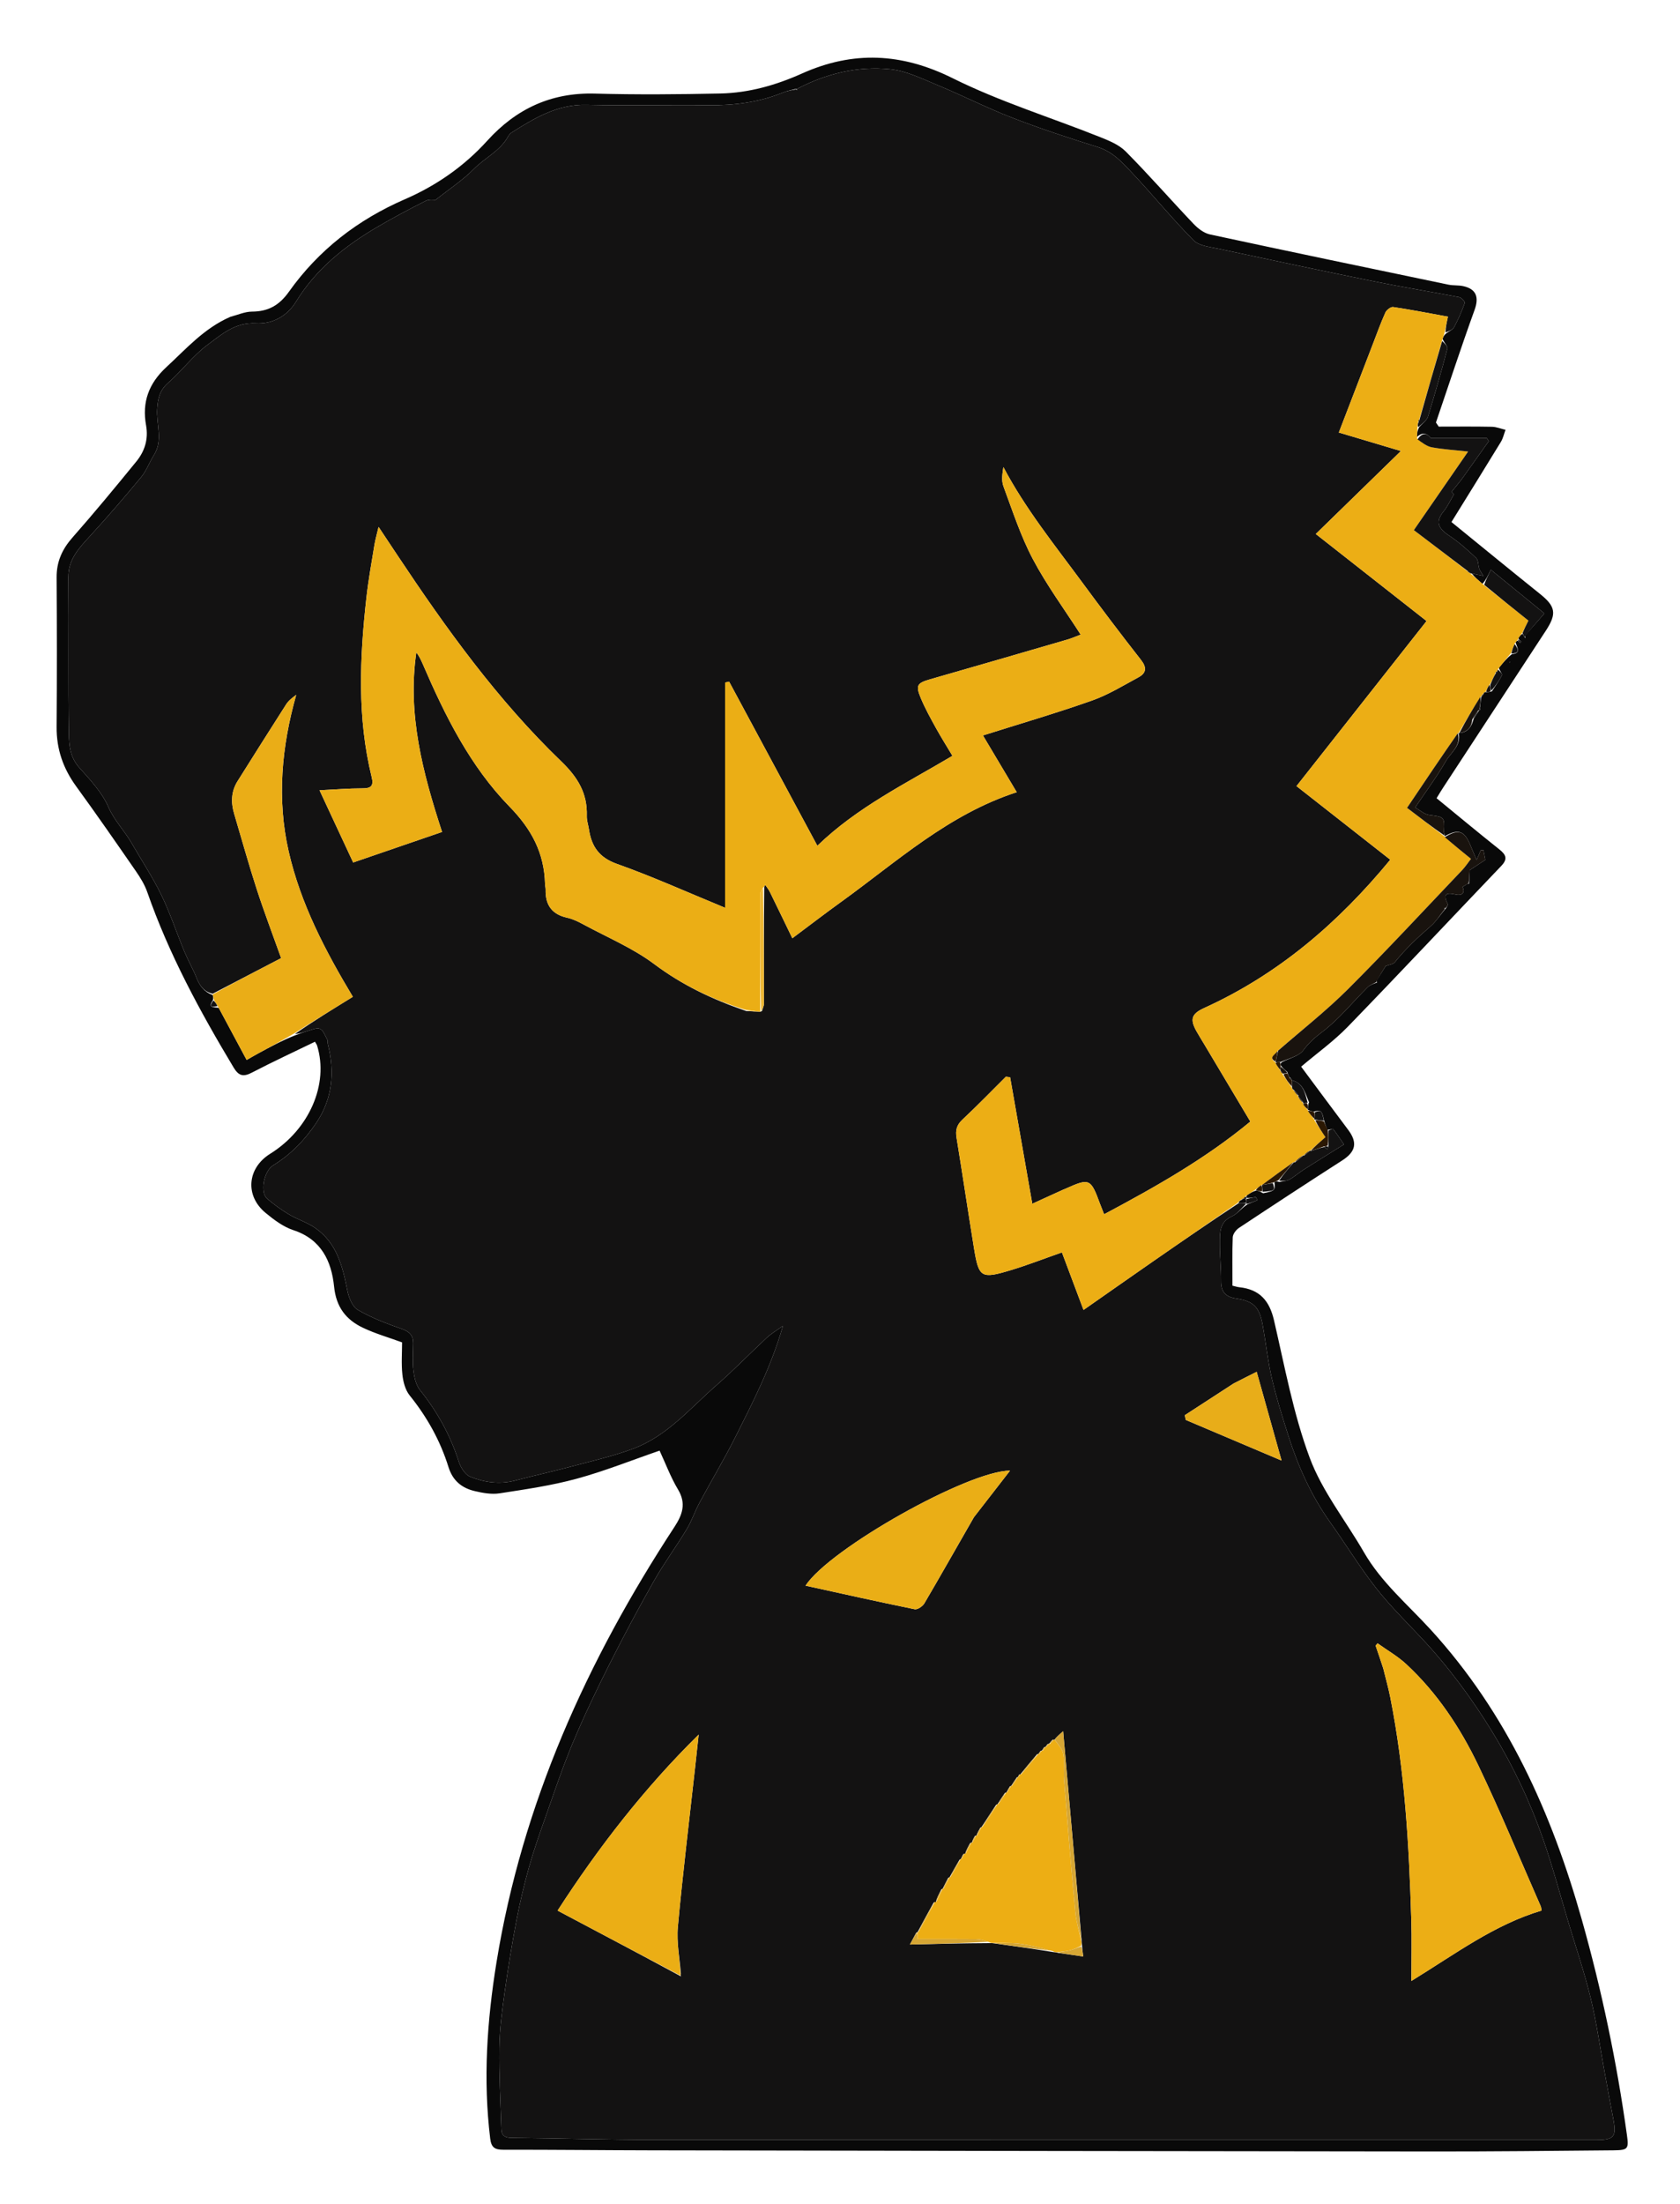 <svg version="1.1" id="Layer_1" xmlns="http://www.w3.org/2000/svg" xmlns:xlink="http://www.w3.org/1999/xlink" x="0px" y="0px" width="100%" viewBox="0 0 736 965" enable-background="new 0 0 736 965" xml:space="preserve">
<path fill="#090909" opacity="1" stroke="none" d="M100.865,138.744 
	C104.28,137.834 107.333,136.449 110.391,136.439 
	C117.479,136.415 122.327,133.721 126.549,127.781 
	C139.562,109.468 156.719,96.207 177.421,87.226 
	C191.111,81.288 203.341,72.803 213.422,61.667 
	C226.122,47.635 241.455,40.453 260.647,40.981 
	C278.966,41.484 297.315,41.326 315.64,40.939 
	C328.072,40.676 339.984,37.283 351.289,32.212 
	C373.728,22.148 395.014,23.129 417.398,34.263 
	C437.981,44.5 460.233,51.367 481.672,59.914 
	C485.741,61.537 490.2,63.326 493.179,66.329 
	C503.367,76.6 512.895,87.522 522.873,98.007 
	C524.802,100.033 527.437,102.078 530.063,102.643 
	C564.856,110.139 599.704,117.386 634.549,124.639 
	C636.653,125.077 638.901,124.831 640.999,125.283 
	C646.824,126.54 647.999,130.192 646.007,135.699 
	C640.096,152.036 634.688,168.556 629.083,185.004 
	C629.487,185.603 629.892,186.201 630.296,186.799 
	C638.066,186.799 645.838,186.705 653.604,186.864 
	C655.599,186.905 657.577,187.743 659.562,188.214 
	C658.895,189.989 658.487,191.922 657.518,193.513 
	C650.418,205.158 643.205,216.735 635.876,228.579 
	C648.885,239.149 661.746,249.694 674.719,260.1 
	C681.493,265.533 682.1,268.71 677.255,276.105 
	C662.21,299.07 647.169,322.038 632.135,345.01 
	C631.232,346.389 630.397,347.813 629.351,349.506 
	C638.6,357.069 647.667,364.614 656.897,371.954 
	C659.817,374.277 660.582,376.134 657.725,379.123 
	C635.281,402.593 613.064,426.283 590.445,449.582 
	C584.334,455.878 577.084,461.069 570.024,467.048 
	C576.735,476.063 583.641,485.395 590.608,494.682 
	C594.867,500.36 593.958,504.3 587.927,508.17 
	C572.803,517.874 557.769,527.722 542.788,537.648 
	C541.495,538.505 540.118,540.339 540.06,541.771 
	C539.778,548.744 539.932,555.735 539.932,562.948 
	C541.091,563.217 541.993,563.526 542.918,563.625 
	C551.811,564.576 556.119,569.439 558.131,578.103 
	C562.825,598.315 566.573,618.97 573.776,638.301 
	C579.252,652.995 589.573,665.86 597.526,679.661 
	C605.133,692.862 616.746,702.583 626.812,713.601 
	C660.202,750.15 679.778,793.716 693.033,840.716 
	C701.763,871.67 708.332,903.044 712.756,934.883 
	C713.588,940.872 713.236,941.479 706.955,941.539 
	C680.459,941.792 653.961,942.074 627.464,942.049 
	C513.47,941.943 399.476,941.744 285.482,941.548 
	C263.818,941.51 242.155,941.256 220.492,941.29 
	C216.796,941.296 215.225,940.319 214.751,936.408 
	C211.611,910.527 213.351,884.826 217.507,859.247 
	C228.802,789.729 257.141,727.13 295.433,668.636 
	C298.909,663.325 300.759,658.4 297.046,652.21 
	C293.824,646.838 291.611,640.859 288.963,635.173 
	C276.713,639.389 264.841,644.16 252.577,647.493 
	C241.563,650.487 230.155,652.133 218.843,653.876 
	C215.343,654.415 211.498,653.721 207.976,652.89 
	C202.345,651.562 198.348,648.379 196.479,642.371 
	C192.892,630.84 187.092,620.443 179.461,610.986 
	C177.546,608.612 176.629,605.027 176.286,601.885 
	C175.766,597.124 176.15,592.265 176.15,587.776 
	C170.208,585.601 164.457,583.953 159.118,581.433 
	C151.641,577.903 147.28,572.412 146.364,563.373 
	C145.24,552.279 140.776,542.649 128.56,538.65 
	C124.121,537.196 120.021,534.102 116.339,531.064 
	C107.218,523.538 108.308,511.456 118.356,505.199 
	C135.51,494.517 144.122,474.689 138.918,457.823 
	C138.781,457.379 138.468,456.989 137.99,456.132 
	C128.713,460.637 119.413,464.941 110.332,469.665 
	C106.57,471.621 104.551,471.094 102.353,467.434 
	C87.61,442.878 73.994,417.795 64.523,390.638 
	C63.392,387.394 61.512,384.323 59.542,381.474 
	C50.926,369.016 42.294,356.565 33.38,344.321 
	C27.681,336.493 24.727,328.044 24.801,318.316 
	C24.967,296.485 24.949,274.651 24.804,252.819 
	C24.758,245.908 27.243,240.466 31.789,235.313 
	C41.361,224.463 50.574,213.291 59.724,202.079 
	C63.417,197.553 65.082,192.283 63.987,186.221 
	C62.165,176.136 65.11,167.927 72.88,160.758 
	C81.57,152.74 89.375,143.772 100.865,138.744 M561.003,466.332 
	C560.998,465.889 560.994,465.446 561.731,464.993 
	C564.901,463.343 569.075,462.437 570.99,459.855 
	C573.425,456.572 575.967,454.32 579.257,451.841 
	C586.61,446.302 592.522,438.863 599.118,432.296 
	C600.149,431.27 601.69,430.757 603.106,430.282 
	C603.192,430.331 603.279,430.379 603.366,430.427 
	C603.246,430.283 603.127,430.139 603.082,429.3 
	C604.51,427.037 605.938,424.774 607.064,422.988 
	C608.573,422.389 610.327,422.245 611.083,421.301 
	C615.776,415.446 621.196,410.38 626.846,405.477 
	C629.249,403.39 630.969,400.516 633.513,397.652 
	C633.784,397.057 634.451,396.263 634.267,395.898 
	C632.025,391.448 633.463,390.654 637.882,391.692 
	C639.703,392.12 642.166,391.586 640.749,388.364 
	C640.702,388.258 642.211,387.468 642.714,387.109 
	C642.81,387.074 642.906,387.039 643.596,386.935 
	C643.674,385.338 643.752,383.741 643.887,380.989 
	C645.247,380.093 647.71,378.47 650.726,376.483 
	C650.543,375.561 650.213,373.9 649.883,372.238 
	C649.492,372.25 649.102,372.261 648.712,372.273 
	C648.275,373.311 647.839,374.35 646.909,376.562 
	C645.721,373.766 644.955,372.048 644.256,370.304 
	C641.624,363.736 638.974,362.796 633.008,366.105 
	C633.008,366.105 632.791,366.247 632.887,365.533 
	C632.778,365.052 632.555,364.565 632.579,364.09 
	C632.903,357.672 632.674,357.695 626.155,356.853 
	C623.954,356.568 621.961,354.67 619.979,353.568 
	C624.896,346.245 629.554,340.019 633.39,333.321 
	C635.605,329.455 640.278,326.491 639,321 
	C639,321 638.981,320.976 639.72,320.926 
	C643.169,320.456 644.691,318.266 645.597,314.714 
	C646.394,313.479 647.191,312.243 648,310.999 
	C648,310.999 648.006,310.985 648.34,310.815 
	C648.403,310.708 648.545,310.544 648.516,310.504 
	C648.378,310.311 648.193,310.152 648.394,309.457 
	C648.562,307.933 648.73,306.41 648.983,304.966 
	C648.983,304.966 648.873,304.928 649.378,304.762 
	C649.573,304.476 649.769,304.19 650.077,303.44 
	C650.23,303.123 650.481,302.947 651.303,303.101 
	C651.87,303.072 652.437,303.043 653.61,302.698 
	C655.123,300.353 656.77,298.076 658.033,295.604 
	C658.278,295.123 657.026,293.878 656.659,292.385 
	C658.424,290.232 660.189,288.078 662.345,286.441 
	C666.477,286.056 664.719,283.758 663.949,281.215 
	C664.301,280.816 664.654,280.416 665.058,280.588 
	C665.367,280.908 665.675,281.227 665.984,281.547 
	C666.168,281.337 666.352,281.127 666.536,280.917 
	C666.028,280.613 665.52,280.308 665.116,279.388 
	C665.739,278.576 666.361,277.764 667.019,277.562 
	C667.342,278.047 667.664,278.532 668.105,279.295 
	C668.195,279.343 668.286,279.39 668.376,279.438 
	C668.257,279.287 668.137,279.137 668.125,278.29 
	C670.818,275.212 673.511,272.134 676.597,268.607 
	C668.471,261.977 660.906,255.805 653.121,249.453 
	C651.784,252.223 650.927,254 649.433,255.645 
	C647.643,254.094 645.852,252.543 644.778,251.092 
	C646.268,251.408 647.758,251.724 649.858,252.169 
	C648.924,250.562 648.318,249.818 648.036,248.967 
	C647.522,247.419 647.711,245.263 646.707,244.318 
	C642.987,240.819 639.135,237.354 634.886,234.553 
	C630.315,231.541 628.56,228.656 632.466,223.868 
	C634.249,221.682 635.434,219.009 636.953,216.45 
	C636.503,215.97 635.719,215.134 635.922,215.351 
	C637.637,213.233 638.9,211.716 640.113,210.16 
	C640.894,209.158 641.606,208.102 642.343,207.066 
	C645.642,202.437 648.939,197.806 652.236,193.175 
	C651.954,192.726 651.671,192.277 651.388,191.828 
	C643.503,191.828 635.618,191.828 626.805,191.828 
	C625.688,190.386 623.604,188.532 620.687,191.434 
	C620.793,189.955 620.899,188.476 621.756,186.983 
	C623.066,185.478 625.036,184.179 625.579,182.435 
	C628.649,172.577 631.46,162.634 634.089,152.65 
	C634.343,151.683 632.752,150.23 631.963,148.35 
	C632.276,147.555 632.59,146.761 633.628,145.923 
	C634.799,145.044 636.43,144.41 637.055,143.239 
	C638.868,139.847 640.409,136.286 641.701,132.665 
	C641.89,132.137 640.259,130.302 639.269,130.111 
	C627.107,127.759 614.866,125.807 602.727,123.349 
	C579.716,118.691 556.747,113.824 533.789,108.909 
	C530.018,108.102 525.313,107.675 522.896,105.235 
	C513.655,95.905 505.329,85.677 496.339,76.087 
	C491.924,71.377 487.632,66.47 480.923,64.374 
	C468.352,60.447 455.81,56.336 443.532,51.587 
	C432.444,47.299 421.808,41.858 410.814,37.307 
	C404.044,34.504 397.12,31.025 390.015,30.301 
	C375.671,28.842 361.855,32.239 349,39 
	C349,39 349.001,38.998 348.221,39.015 
	C346.471,39.516 344.659,39.864 342.982,40.543 
	C332.543,44.769 321.696,46.2 310.476,46.063 
	C292.656,45.846 274.823,46.318 257.01,45.898 
	C244.28,45.597 234.25,51.66 224.168,58.012 
	C223.501,58.432 222.933,59.145 222.544,59.846 
	C219.044,66.147 212.378,69.119 207.534,74.041 
	C202.758,78.895 196.914,82.698 190.833,87.521 
	C190.22,87.568 188.045,87.162 186.475,87.954 
	C179.293,91.581 172.169,95.355 165.23,99.426 
	C151.061,107.739 138.384,117.87 129.697,132.06 
	C125.519,138.884 118.886,141.918 112.184,141.558 
	C102.996,141.063 97.165,146.388 91.054,150.884 
	C84.609,155.627 79.677,162.373 73.604,167.696 
	C69.927,170.919 69.165,174.493 68.859,179.021 
	C68.401,185.772 71.564,192.786 67.406,199.302 
	C65.434,202.393 64.207,206.04 61.904,208.824 
	C54.635,217.613 47.177,226.26 39.477,234.672 
	C34.645,239.95 29.87,244.853 29.935,252.811 
	C30.122,275.63 29.79,298.454 30.17,321.268 
	C30.254,326.287 30.692,331.602 34.642,336.011 
	C39.438,341.363 44.66,346.887 47.461,353.311 
	C50.087,359.334 54.521,363.725 57.646,369.15 
	C62.02,376.742 66.89,384.089 70.709,391.948 
	C74.569,399.892 77.332,408.364 80.725,416.542 
	C82.364,420.493 84.532,424.228 86.113,428.198 
	C87.489,431.652 89.379,434.283 93.183,435.708 
	C93.396,436.471 93.61,437.235 93.141,438.143 
	C91.03,441.371 93.47,440.88 95.834,441.306 
	C99.886,448.869 103.939,456.431 108.055,464.114 
	C110.108,462.952 111.676,462.032 113.273,461.165 
	C118.484,458.337 123.706,455.528 129.298,453.33 
	C131.144,452.682 132.962,451.938 134.842,451.413 
	C136.626,450.915 138.867,449.843 140.192,450.49 
	C141.687,451.22 142.443,453.553 143.395,455.258 
	C143.681,455.771 143.467,456.538 143.621,457.154 
	C146.677,469.323 145.736,480.922 138.607,491.585 
	C133.57,499.117 127.396,505.524 119.616,510.295 
	C115.618,512.746 113.815,522.064 116.999,524.808 
	C119.969,527.366 123.187,529.706 126.552,531.714 
	C130.219,533.904 134.459,535.194 137.96,537.591 
	C147.471,544.101 150.063,554.317 152.139,564.886 
	C152.754,568.013 154.289,572.094 156.707,573.508 
	C162.709,577.018 169.358,579.543 175.959,581.857 
	C179.337,583.04 181.045,584.643 181.012,588.161 
	C180.975,592.16 180.647,596.202 181.123,600.144 
	C181.478,603.076 182.219,606.433 183.986,608.642 
	C191.601,618.157 197.332,628.544 201.053,640.159 
	C201.847,642.636 203.791,645.708 205.978,646.592 
	C212.264,649.13 218.948,650.067 225.795,648.249 
	C233.748,646.136 241.8,644.393 249.75,642.267 
	C259.036,639.784 268.479,637.654 277.458,634.31 
	C292.283,628.787 302.366,616.598 313.89,606.538 
	C321.507,599.889 328.558,592.597 335.963,585.701 
	C337.81,583.981 340.047,582.679 342.982,580.547 
	C337.881,598.355 329.939,613.7 322.216,629.102 
	C317.338,638.832 311.71,648.183 306.553,657.777 
	C304.467,661.658 303.05,665.92 300.783,669.679 
	C296.181,677.31 290.856,684.519 286.466,692.263 
	C279.649,704.289 273.134,716.501 266.922,728.852 
	C261.257,740.117 255.794,751.515 250.928,763.142 
	C246.375,774.023 242.645,785.254 238.702,796.383 
	C236.222,803.38 233.757,810.401 231.757,817.544 
	C229.622,825.172 227.77,832.904 226.288,840.684 
	C224.279,851.224 222.542,861.827 221.063,872.454 
	C219.947,880.474 218.87,888.568 218.756,896.643 
	C218.589,908.532 219.276,920.435 219.643,932.33 
	C219.733,935.231 221.317,936.044 224.205,936.072 
	C245.158,936.272 266.11,936.935 287.063,936.948 
	C424.526,937.035 561.99,936.994 699.453,936.993 
	C707.153,936.993 708.271,935.536 706.77,927.744 
	C705.462,920.957 704.238,914.153 702.984,907.356 
	C700.976,896.481 699.442,885.491 696.839,874.761 
	C694.133,863.608 690.407,852.702 687.107,841.693 
	C683.489,829.625 680.25,817.424 676.12,805.533 
	C670.428,789.145 663.01,773.446 653.975,758.642 
	C644.81,743.627 634.344,729.51 622.219,716.675 
	C615.527,709.59 608.567,702.678 602.597,695.011 
	C595.51,685.91 589.475,675.997 582.772,666.587 
	C574.516,654.998 568.755,642.228 564.465,628.764 
	C561.808,620.428 559.181,612.053 557.195,603.543 
	C555.398,595.84 554.578,587.913 553.16,580.115 
	C551.738,572.296 549.199,569.705 541.527,568.556 
	C536.929,567.868 534.893,565.643 534.937,560.942 
	C534.987,555.476 534.393,550.004 534.419,544.537 
	C534.44,539.918 534.069,535.133 539.682,532.603 
	C542.133,531.498 543.921,528.922 546.615,527.263 
	C548.052,526.674 549.489,526.084 550.926,525.495 
	C550.668,525.031 550.409,524.568 550.151,524.104 
	C548.77,524.401 547.389,524.697 545.995,524.449 
	C545.983,524.268 545.972,524.087 546.259,523.353 
	C547.479,522.549 548.699,521.744 550.509,521.215 
	C551.323,521.466 552.137,521.716 553.362,522.473 
	C558.551,521.417 558.694,521.279 558.324,517.495 
	C558.883,517.321 559.442,517.148 560.448,517.532 
	C561.929,517.207 563.584,517.195 564.852,516.49 
	C567.091,515.244 569.037,513.485 571.209,512.103 
	C576.973,508.432 582.792,504.848 588.793,501.103 
	C586.996,498.49 585.569,496.327 583.988,494.283 
	C583.858,494.116 582.677,494.761 581.455,494.645 
	C580.966,493.441 580.477,492.237 579.992,490.285 
	C579.046,486.159 578.759,485.924 575.388,486.754 
	C574.567,486.526 573.747,486.297 572.995,486.001 
	C572.995,486.001 572.93,486.068 573.004,485.305 
	C572.995,484.54 572.986,483.775 573.481,482.625 
	C571.776,478.805 570.999,474.262 566,473 
	C566,473 565.995,473.002 565.793,472.552 
	C565.594,472.273 565.331,472.085 564.787,471.476 
	C564.522,470.987 564.258,470.498 563.935,469.328 
	C562.962,468.55 561.99,467.773 561.003,466.332 
M661.522,289.622 
	C661.467,289.836 661.412,290.051 661.358,290.266 
	C661.492,290.128 661.627,289.99 661.522,289.622 
M650.481,379.597 
	C650.481,379.597 650.406,379.475 650.481,379.597 
M651.516,247.413 
	C651.516,247.413 651.582,247.526 651.516,247.413 
M637.516,362.413 
	C637.516,362.413 637.583,362.526 637.516,362.413 
M648.591,380.52 
	C648.591,380.52 648.476,380.589 648.591,380.52 
M647.515,382.405 
	C647.515,382.405 647.585,382.521 647.515,382.405 
z"/>
<path fill="#131212" opacity="1" stroke="none" 
	d="
M348.998,39.002 
	C361.855,32.239 375.671,28.842 390.015,30.301 
	C397.12,31.025 404.044,34.504 410.814,37.307 
	C421.808,41.858 432.444,47.299 443.532,51.587 
	C455.81,56.336 468.352,60.447 480.923,64.374 
	C487.632,66.47 491.924,71.377 496.339,76.087 
	C505.329,85.677 513.655,95.905 522.896,105.235 
	C525.313,107.675 530.018,108.102 533.789,108.909 
	C556.747,113.824 579.716,118.691 602.727,123.349 
	C614.866,125.807 627.107,127.759 639.269,130.111 
	C640.259,130.302 641.89,132.137 641.701,132.665 
	C640.409,136.286 638.868,139.847 637.055,143.239 
	C636.43,144.41 634.799,145.044 633.256,145.537 
	C633.344,143.099 633.805,141.046 634.341,138.658 
	C626.026,137.148 618.206,135.615 610.333,134.437 
	C609.308,134.283 607.447,135.707 606.938,136.836 
	C604.887,141.381 603.201,146.091 601.405,150.75 
	C596.575,163.279 591.758,175.813 586.534,189.389 
	C595.523,192.067 603.965,194.581 613.723,197.488 
	C600.941,209.941 588.848,221.723 576.437,233.815 
	C592.93,246.767 608.854,259.273 624.968,271.928 
	C605.788,296.255 586.897,320.216 567.984,344.205 
	C582.004,355.204 595.42,365.729 609.07,376.437 
	C586.177,404.225 559.959,426.637 527.602,441.343 
	C522.097,443.845 521.178,446.163 524.089,451.397 
	C525.14,453.287 526.302,455.117 527.41,456.975 
	C534.122,468.225 540.833,479.475 547.761,491.09 
	C527.98,507.443 506.173,519.703 483.704,531.686 
	C482.934,529.724 482.377,528.374 481.872,527.004 
	C477.812,515.975 477.309,515.762 466.599,520.574 
	C466.296,520.71 465.978,520.813 465.675,520.951 
	C460.961,523.095 456.248,525.243 452.242,527.068 
	C448.926,508.162 445.728,489.926 442.53,471.689 
	C441.906,471.613 441.283,471.537 440.66,471.461 
	C434.336,477.742 428.134,484.155 421.626,490.24 
	C419.116,492.585 418.526,494.905 419.055,498.142 
	C421.685,514.24 424.076,530.377 426.691,546.477 
	C428.795,559.43 429.783,560.089 442.707,556.191 
	C450.14,553.95 457.395,551.117 465.217,548.379 
	C468.304,556.596 471.377,564.774 474.686,573.579 
	C485.185,566.242 495.224,559.187 505.307,552.193 
	C517.591,543.672 529.913,535.202 542.69,526.798 
	C544.104,526.92 545.046,526.954 545.994,526.994 
	C545.999,526.999 546.01,527.014 546.01,527.014 
	C543.921,528.922 542.133,531.498 539.682,532.603 
	C534.069,535.133 534.44,539.918 534.419,544.537 
	C534.393,550.004 534.987,555.476 534.937,560.942 
	C534.893,565.643 536.929,567.868 541.527,568.556 
	C549.199,569.705 551.738,572.296 553.16,580.115 
	C554.578,587.913 555.398,595.84 557.195,603.543 
	C559.181,612.053 561.808,620.428 564.465,628.764 
	C568.755,642.228 574.516,654.998 582.772,666.587 
	C589.475,675.997 595.51,685.91 602.597,695.011 
	C608.567,702.678 615.527,709.59 622.219,716.675 
	C634.344,729.51 644.81,743.627 653.975,758.642 
	C663.01,773.446 670.428,789.145 676.12,805.533 
	C680.25,817.424 683.489,829.625 687.107,841.693 
	C690.407,852.702 694.133,863.608 696.839,874.761 
	C699.442,885.491 700.976,896.481 702.984,907.356 
	C704.238,914.153 705.462,920.957 706.77,927.744 
	C708.271,935.536 707.153,936.993 699.453,936.993 
	C561.99,936.994 424.526,937.035 287.063,936.948 
	C266.11,936.935 245.158,936.272 224.205,936.072 
	C221.317,936.044 219.733,935.231 219.643,932.33 
	C219.276,920.435 218.589,908.532 218.756,896.643 
	C218.87,888.568 219.947,880.474 221.063,872.454 
	C222.542,861.827 224.279,851.224 226.288,840.684 
	C227.77,832.904 229.622,825.172 231.757,817.544 
	C233.757,810.401 236.222,803.38 238.702,796.383 
	C242.645,785.254 246.375,774.023 250.928,763.142 
	C255.794,751.515 261.257,740.117 266.922,728.852 
	C273.134,716.501 279.649,704.289 286.466,692.263 
	C290.856,684.519 296.181,677.31 300.783,669.679 
	C303.05,665.92 304.467,661.658 306.553,657.777 
	C311.71,648.183 317.338,638.832 322.216,629.102 
	C329.939,613.7 337.881,598.355 342.982,580.547 
	C340.047,582.679 337.81,583.981 335.963,585.701 
	C328.558,592.597 321.507,599.889 313.89,606.538 
	C302.366,616.598 292.283,628.787 277.458,634.31 
	C268.479,637.654 259.036,639.784 249.75,642.267 
	C241.8,644.393 233.748,646.136 225.795,648.249 
	C218.948,650.067 212.264,649.13 205.978,646.592 
	C203.791,645.708 201.847,642.636 201.053,640.159 
	C197.332,628.544 191.601,618.157 183.986,608.642 
	C182.219,606.433 181.478,603.076 181.123,600.144 
	C180.647,596.202 180.975,592.16 181.012,588.161 
	C181.045,584.643 179.337,583.04 175.959,581.857 
	C169.358,579.543 162.709,577.018 156.707,573.508 
	C154.289,572.094 152.754,568.013 152.139,564.886 
	C150.063,554.317 147.471,544.101 137.96,537.591 
	C134.459,535.194 130.219,533.904 126.552,531.714 
	C123.187,529.706 119.969,527.366 116.999,524.808 
	C113.815,522.064 115.618,512.746 119.616,510.295 
	C127.396,505.524 133.57,499.117 138.607,491.585 
	C145.736,480.922 146.677,469.323 143.621,457.154 
	C143.467,456.538 143.681,455.771 143.395,455.258 
	C142.443,453.553 141.687,451.22 140.192,450.49 
	C138.867,449.843 136.626,450.915 134.842,451.413 
	C132.962,451.938 131.144,452.682 129.235,452.704 
	C137.581,446.91 145.992,441.742 154.587,436.459 
	C142.38,416.114 131.666,395.591 126.474,372.833 
	C121.228,349.838 123.365,326.957 129.774,304.257 
	C128.035,305.515 126.421,306.763 125.382,308.381 
	C118.217,319.548 111.165,330.788 104.09,342.013 
	C101.228,346.555 101.109,351.39 102.603,356.397 
	C105.882,367.389 108.933,378.455 112.473,389.363 
	C115.735,399.415 119.514,409.299 123.161,419.524 
	C112.923,424.845 103.055,429.975 93.187,435.104 
	C89.379,434.283 87.489,431.652 86.113,428.198 
	C84.532,424.228 82.364,420.493 80.725,416.542 
	C77.332,408.364 74.569,399.892 70.709,391.948 
	C66.89,384.089 62.02,376.742 57.646,369.15 
	C54.521,363.725 50.087,359.334 47.461,353.311 
	C44.66,346.887 39.438,341.363 34.642,336.011 
	C30.692,331.602 30.254,326.287 30.17,321.268 
	C29.79,298.454 30.122,275.63 29.935,252.811 
	C29.87,244.853 34.645,239.95 39.477,234.672 
	C47.177,226.26 54.635,217.613 61.904,208.824 
	C64.207,206.04 65.434,202.393 67.406,199.302 
	C71.564,192.786 68.401,185.772 68.859,179.021 
	C69.165,174.493 69.927,170.919 73.604,167.696 
	C79.677,162.373 84.609,155.627 91.054,150.884 
	C97.165,146.388 102.996,141.063 112.184,141.558 
	C118.886,141.918 125.519,138.884 129.697,132.06 
	C138.384,117.87 151.061,107.739 165.23,99.426 
	C172.169,95.355 179.293,91.581 186.475,87.954 
	C188.045,87.162 190.22,87.568 190.833,87.521 
	C196.914,82.698 202.758,78.895 207.534,74.041 
	C212.378,69.119 219.044,66.147 222.544,59.846 
	C222.933,59.145 223.501,58.432 224.168,58.012 
	C234.25,51.66 244.28,45.597 257.01,45.898 
	C274.823,46.318 292.656,45.846 310.476,46.063 
	C321.696,46.2 332.543,44.769 342.982,40.543 
	C344.659,39.864 346.471,39.516 348.664,39.146 
	C349.192,39.326 349.277,39.376 349.362,39.426 
	C349.241,39.284 349.119,39.143 348.998,39.002 
M455.867,766.642 
	C455.54,767.068 455.214,767.494 454.982,767.983 
	C454.982,767.983 454.919,767.887 454.297,768.142 
	C451.824,771.067 449.351,773.992 446.952,776.975 
	C446.952,776.975 446.938,776.883 446.429,777.061 
	C446.278,777.375 446.128,777.689 446.005,778.002 
	C446.005,778.002 445.996,777.975 445.43,778.28 
	C444.595,779.508 443.76,780.735 442.995,781.991 
	C442.995,781.991 442.956,781.927 442.393,782.216 
	C441.855,783.106 441.316,783.996 440.885,784.903 
	C440.885,784.903 440.828,784.81 440.228,785.083 
	C439.128,786.71 438.027,788.336 436.996,789.991 
	C436.996,789.991 436.956,789.927 436.378,790.269 
	C434.243,793.51 432.108,796.751 430.006,799.996 
	C430.006,799.996 429.988,799.969 429.443,800.319 
	C428.815,801.43 428.186,802.54 427.717,803.898 
	C427.717,803.898 427.613,803.623 427.065,803.932 
	C426.563,804.839 426.061,805.746 425.728,807.011 
	C425.728,807.011 425.543,806.655 425.015,807.019 
	C424.173,808.529 423.332,810.039 422.843,811.724 
	C422.843,811.724 422.47,811.597 421.97,811.901 
	C421.61,812.585 421.251,813.268 420.978,813.974 
	C420.978,813.974 420.927,813.9 420.374,814.283 
	C418.888,816.84 417.401,819.397 415.991,821.988 
	C415.991,821.988 415.946,821.917 415.386,822.27 
	C414.566,823.834 413.747,825.397 412.998,826.989 
	C412.998,826.989 412.953,826.927 412.389,827.3 
	C411.452,829.093 410.515,830.886 409.953,833.022 
	C409.831,832.906 409.709,832.79 409.044,833.034 
	C406.667,837.337 404.289,841.641 401.993,845.992 
	C401.993,845.992 401.936,845.917 401.371,846.307 
	C400.418,848.084 399.465,849.861 398.622,851.434 
	C410.501,851.144 421.75,850.87 433.661,850.816 
	C434.124,850.787 434.586,850.759 435.856,850.965 
	C444.221,852.136 452.585,853.307 461.609,854.755 
	C462.083,854.777 462.557,854.8 463.764,855.11 
	C467.156,855.6 470.548,856.09 474.574,856.672 
	C474.272,854.511 474.097,853.259 473.985,851.334 
	C473.893,850.897 473.801,850.459 473.811,849.172 
	C471.16,819.161 468.51,789.149 465.762,758.034 
	C463.805,759.74 462.732,760.675 461.815,761.932 
	C461.815,761.932 461.621,761.632 461.075,761.795 
	C460.582,762.335 460.089,762.875 459.605,763.511 
	C459.605,763.511 459.51,763.522 458.96,763.656 
	C458.602,764.077 458.245,764.499 457.981,764.98 
	C457.981,764.98 457.92,764.886 457.384,765.064 
	C457.084,765.512 456.784,765.96 456.499,766.518 
	C456.499,766.518 456.393,766.49 455.867,766.642 
M333,443 
	C333,443 333.044,443.044 333.808,442.732 
	C334.113,441.633 334.684,440.533 334.684,439.434 
	C334.689,422.62 334.619,405.806 334.813,388.351 
	C334.866,388.193 334.899,388.024 334.978,387.879 
	C335.053,387.742 335.176,387.63 335.279,387.507 
	C335.938,388.496 336.717,389.425 337.237,390.482 
	C340.508,397.133 343.722,403.811 347.121,410.821 
	C354.636,405.214 361.494,399.945 368.507,394.891 
	C392.924,377.295 415.414,356.605 445.427,346.873 
	C440.39,338.417 435.399,330.038 430.627,322.027 
	C446.704,316.943 462.671,312.283 478.336,306.765 
	C485.476,304.25 492.092,300.177 498.802,296.543 
	C502.22,294.692 502.471,292.274 499.847,288.929 
	C491.008,277.661 482.378,266.224 473.881,254.696 
	C461.912,238.455 449.186,222.711 439.576,204.504 
	C439.142,207.37 438.662,210.419 439.599,212.942 
	C443.586,223.677 447.148,234.703 452.47,244.774 
	C458.495,256.174 466.236,266.666 473.431,277.864 
	C471.81,278.476 469.741,279.418 467.58,280.048 
	C447.615,285.867 427.645,291.67 407.651,297.388 
	C401.791,299.064 401.025,300.026 403.404,305.703 
	C405.263,310.14 407.61,314.386 409.938,318.607 
	C412.225,322.755 414.762,326.766 417.256,330.95 
	C396.664,343.171 375.491,353.476 358.08,370.329 
	C345.076,346.152 332.252,322.31 319.429,298.467 
	C318.84,298.6 318.252,298.733 317.663,298.866 
	C317.663,331.52 317.663,364.175 317.663,397.489 
	C301.153,390.702 285.961,383.84 270.306,378.281 
	C262.468,375.499 259.158,370.633 258.021,363.188 
	C257.719,361.214 257.011,359.238 257.073,357.282 
	C257.388,347.345 253.119,340.337 245.854,333.346 
	C217.995,306.539 195.504,275.289 174.159,243.206 
	C171.623,239.395 169.091,235.583 165.853,230.712 
	C165.049,234.141 164.399,236.328 164.038,238.561 
	C162.792,246.283 161.374,253.992 160.511,261.759 
	C157.593,288.015 156.431,314.258 162.824,340.236 
	C163.791,344.165 162.553,345.204 158.743,345.199 
	C152.847,345.192 146.95,345.694 139.981,346.031 
	C145.183,357.187 149.85,367.196 154.724,377.648 
	C167.907,373.123 180.705,368.729 193.665,364.28 
	C185.187,338.303 178.436,312.748 182.39,285.654 
	C183.642,287.299 184.474,289.049 185.24,290.828 
	C194.977,313.424 205.99,335.543 223.241,353.214 
	C232.948,363.157 238.436,373.541 238.775,387.059 
	C238.796,387.888 239.047,388.717 239.028,389.542 
	C238.876,396.185 241.717,400.357 248.468,401.834 
	C251.025,402.394 253.492,403.645 255.825,404.904 
	C266.187,410.496 277.278,415.148 286.611,422.135 
	C298.831,431.283 312.041,437.62 326.912,442.686 
	C328.956,442.805 330.999,442.925 333,443 
M298.139,865.276 
	C298.234,865.314 298.329,865.353 298.424,865.391 
	C298.276,865.267 298.128,865.143 298.273,864.169 
	C297.779,857.368 296.345,850.481 296.96,843.782 
	C299.102,820.427 301.955,797.138 304.534,773.823 
	C305.061,769.052 305.569,764.28 306.086,759.508 
	C282.207,783.036 262.208,808.846 244.269,836.583 
	C262.523,846.233 280.264,855.613 298.139,865.276 
M606.006,730.592 
	C607.035,734.789 608.225,738.955 609.066,743.19 
	C615.444,775.306 617.284,807.862 618.277,840.487 
	C618.537,849.029 618.317,857.584 618.317,867.387 
	C637.733,855.454 654.726,842.691 675.379,836.559 
	C675.227,835.834 675.201,835.159 674.948,834.584 
	C665.917,814.039 657.351,793.27 647.661,773.039 
	C639.759,756.543 629.644,741.271 616.095,728.692 
	C612.325,725.192 607.731,722.579 603.515,719.559 
	C603.223,719.887 602.931,720.216 602.639,720.544 
	C603.703,723.633 604.768,726.722 606.006,730.592 
M426.724,664.255 
	C431.955,657.516 437.185,650.778 442.493,643.938 
	C424.265,643.927 363.486,678.065 352.895,694.3 
	C368.896,697.807 384.78,701.369 400.725,704.628 
	C401.946,704.878 404.202,703.343 404.965,702.044 
	C412.205,689.718 419.225,677.263 426.724,664.255 
M540.34,605.841 
	C533.241,610.451 526.142,615.062 519.043,619.673 
	C519.191,620.36 519.339,621.048 519.487,621.735 
	C533.62,627.728 547.752,633.72 561.447,639.527 
	C557.715,626.23 554.203,613.716 550.541,600.665 
	C547.718,602.079 544.344,603.769 540.34,605.841 
z"/>
<path fill="#ECAE15" opacity="1" stroke="none" 
	d="
M542.218,526.71 
	C529.913,535.202 517.591,543.672 505.307,552.193 
	C495.224,559.187 485.185,566.242 474.686,573.579 
	C471.377,564.774 468.304,556.596 465.217,548.379 
	C457.395,551.117 450.14,553.95 442.707,556.191 
	C429.783,560.089 428.795,559.43 426.691,546.477 
	C424.076,530.377 421.685,514.24 419.055,498.142 
	C418.526,494.905 419.116,492.585 421.626,490.24 
	C428.134,484.155 434.336,477.742 440.66,471.461 
	C441.283,471.537 441.906,471.613 442.53,471.689 
	C445.728,489.926 448.926,508.162 452.242,527.068 
	C456.248,525.243 460.961,523.095 465.675,520.951 
	C465.978,520.813 466.296,520.71 466.599,520.574 
	C477.309,515.762 477.812,515.975 481.872,527.004 
	C482.377,528.374 482.934,529.724 483.704,531.686 
	C506.173,519.703 527.98,507.443 547.761,491.09 
	C540.833,479.475 534.122,468.225 527.41,456.975 
	C526.302,455.117 525.14,453.287 524.089,451.397 
	C521.178,446.163 522.097,443.845 527.602,441.343 
	C559.959,426.637 586.177,404.225 609.07,376.437 
	C595.42,365.729 582.004,355.204 567.984,344.205 
	C586.897,320.216 605.788,296.255 624.968,271.928 
	C608.854,259.273 592.93,246.767 576.437,233.815 
	C588.848,221.723 600.941,209.941 613.723,197.488 
	C603.965,194.581 595.523,192.067 586.534,189.389 
	C591.758,175.813 596.575,163.279 601.405,150.75 
	C603.201,146.091 604.887,141.381 606.938,136.836 
	C607.447,135.707 609.308,134.283 610.333,134.437 
	C618.206,135.615 626.026,137.148 634.341,138.658 
	C633.805,141.046 633.344,143.099 632.893,145.559 
	C632.59,146.761 632.276,147.555 631.772,148.978 
	C628.358,160.945 625.136,172.284 621.73,183.789 
	C621.355,184.249 621.296,184.566 621.204,185.232 
	C621.028,186.036 621.016,186.516 621.005,186.997 
	C620.899,188.476 620.793,189.955 620.84,192.094 
	C623.068,193.824 625.041,195.452 627.238,195.853 
	C632.237,196.766 637.346,197.076 643.172,197.715 
	C634.998,209.55 627.318,220.668 619.405,232.124 
	C627.497,238.268 635.143,244.074 642.902,250.146 
	C643.343,250.589 643.671,250.765 644.001,250.971 
	C644.003,251.001 644.061,250.992 644.061,250.992 
	C645.852,252.543 647.643,254.094 649.911,256.012 
	C656.793,261.504 663.198,266.629 669.596,271.75 
	C668.584,273.766 667.784,275.359 666.984,276.952 
	C666.361,277.764 665.739,278.576 665.057,279.694 
	C664.998,280.001 665.006,280.017 665.006,280.017 
	C664.654,280.416 664.301,280.816 663.639,281.69 
	C662.87,283.419 662.412,284.672 661.954,285.925 
	C660.189,288.078 658.424,290.232 656.361,292.865 
	C656.029,293.522 655.994,293.698 655.74,293.974 
	C655.251,294.303 655.148,294.593 654.96,295.187 
	C654.102,296.888 653.498,298.346 652.547,299.882 
	C651.744,300.944 651.287,301.928 650.83,302.911 
	C650.481,302.947 650.23,303.123 649.758,303.749 
	C649.251,304.348 649.062,304.638 648.873,304.928 
	C648.873,304.928 648.983,304.966 648.636,305.076 
	C645.187,310.449 642.084,315.713 638.981,320.976 
	C638.981,320.976 639,321 638.654,321.074 
	C631.126,331.838 623.944,342.528 616.42,353.727 
	C622.064,358.043 627.428,362.145 632.791,366.247 
	C632.791,366.247 633.008,366.105 633.063,366.478 
	C636.823,369.869 640.528,372.887 644.425,376.061 
	C642.989,377.912 641.911,379.582 640.563,380.996 
	C623.945,398.435 607.579,416.131 590.525,433.134 
	C580.93,442.699 570.182,451.106 559.699,460.207 
	C558.503,461.887 555.559,463.119 558.841,465.177 
	C558.904,465.151 558.77,465.216 558.824,465.527 
	C559.597,466.868 560.316,467.896 561.017,468.952 
	C560.999,468.98 561.066,468.983 561.104,469.239 
	C561.397,469.711 561.652,469.927 561.905,470.121 
	C561.901,470.099 561.874,470.143 561.946,470.471 
	C563.329,472.565 564.641,474.331 565.997,476.32 
	C566.166,476.847 566.386,477.043 566.775,477.441 
	C567.498,478.569 568.148,479.385 568.838,480.094 
	C568.878,479.986 568.767,480.188 568.833,480.493 
	C569.544,481.591 570.191,482.384 570.902,483.097 
	C570.967,483.017 570.812,483.152 570.87,483.458 
	C571.596,484.533 572.263,485.3 572.93,486.068 
	C572.93,486.068 572.995,486.001 573.006,486.354 
	C573.935,487.875 574.852,489.044 575.781,490.22 
	C575.791,490.229 575.772,490.255 575.865,490.589 
	C577.488,493.197 579.018,495.471 580.663,497.916 
	C578.218,500.038 576.027,501.94 573.924,503.887 
	C574.012,503.932 573.852,503.816 573.549,503.885 
	C572.471,504.618 571.696,505.282 570.957,505.969 
	C570.993,505.993 570.951,505.918 570.635,505.988 
	C569.166,506.996 568.014,507.933 566.936,508.915 
	C567.009,508.96 566.877,508.848 566.542,508.924 
	C561.763,512.287 557.319,515.575 552.897,518.872 
	C552.918,518.88 552.885,518.86 552.583,518.931 
	C551.494,519.648 550.707,520.294 549.919,520.94 
	C548.699,521.744 547.479,522.549 545.859,523.668 
	C545.239,524.228 545.019,524.473 544.815,524.73 
	C544.831,524.742 544.798,524.75 544.569,524.801 
	C544.34,524.852 544.033,525.206 543.727,525.27 
	C543.02,525.792 542.619,526.251 542.218,526.71 
z"/>
<path fill="#EAAD17" opacity="1" stroke="none" 
	d="
M93.185,435.406 
	C103.055,429.975 112.923,424.845 123.161,419.524 
	C119.514,409.299 115.735,399.415 112.473,389.363 
	C108.933,378.455 105.882,367.389 102.603,356.397 
	C101.109,351.39 101.228,346.555 104.09,342.013 
	C111.165,330.788 118.217,319.548 125.382,308.381 
	C126.421,306.763 128.035,305.515 129.774,304.257 
	C123.365,326.957 121.228,349.838 126.474,372.833 
	C131.666,395.591 142.38,416.114 154.587,436.459 
	C145.992,441.742 137.581,446.91 129.047,452.395 
	C123.706,455.528 118.484,458.337 113.273,461.165 
	C111.676,462.032 110.108,462.952 108.055,464.114 
	C103.939,456.431 99.886,448.869 95.518,440.757 
	C94.743,439.472 94.283,438.735 93.823,437.998 
	C93.61,437.235 93.396,436.471 93.185,435.406 
z"/>
<path fill="#19130E" opacity="1" stroke="none" 
	d="
M559.953,460.035 
	C570.182,451.106 580.93,442.699 590.525,433.134 
	C607.579,416.131 623.945,398.435 640.563,380.996 
	C641.911,379.582 642.989,377.912 644.425,376.061 
	C640.528,372.887 636.823,369.869 632.964,366.562 
	C638.974,362.796 641.624,363.736 644.256,370.304 
	C644.955,372.048 645.721,373.766 646.909,376.562 
	C647.839,374.35 648.275,373.311 648.712,372.273 
	C649.102,372.261 649.492,372.25 649.883,372.238 
	C650.213,373.9 650.543,375.561 650.726,376.483 
	C647.71,378.47 645.247,380.093 643.887,380.989 
	C643.752,383.741 643.674,385.338 643.298,386.968 
	C643,387 642.995,386.997 642.995,386.997 
	C642.211,387.468 640.702,388.258 640.749,388.364 
	C642.166,391.586 639.703,392.12 637.882,391.692 
	C633.463,390.654 632.025,391.448 634.267,395.898 
	C634.451,396.263 633.784,397.057 633.202,397.687 
	C632.806,397.673 632.72,397.624 632.634,397.574 
	C632.756,397.716 632.878,397.858 633,398 
	C630.969,400.516 629.249,403.39 626.846,405.477 
	C621.196,410.38 615.776,415.446 611.083,421.301 
	C610.327,422.245 608.573,422.389 607.064,422.988 
	C605.938,424.774 604.51,427.037 603.041,429.65 
	C603,430 602.994,430.007 602.994,430.007 
	C601.69,430.757 600.149,431.27 599.118,432.296 
	C592.522,438.863 586.61,446.302 579.257,451.841 
	C575.967,454.32 573.425,456.572 570.99,459.855 
	C569.075,462.437 564.901,463.343 560.988,465.008 
	C559.754,465.087 559.262,465.151 558.77,465.216 
	C558.77,465.216 558.904,465.151 558.908,464.791 
	C559.26,462.966 559.606,461.501 559.953,460.035 
z"/>
<path fill="#131212" opacity="1" stroke="none" 
	d="
M642.79,249.879 
	C635.143,244.074 627.497,238.268 619.405,232.124 
	C627.318,220.668 634.998,209.55 643.172,197.715 
	C637.346,197.076 632.237,196.766 627.238,195.853 
	C625.041,195.452 623.068,193.824 621,192.379 
	C623.604,188.532 625.688,190.386 626.805,191.828 
	C635.618,191.828 643.503,191.828 651.388,191.828 
	C651.671,192.277 651.954,192.726 652.236,193.175 
	C648.939,197.806 645.642,202.437 642.343,207.066 
	C641.606,208.102 640.894,209.158 640.113,210.16 
	C638.9,211.716 637.637,213.233 635.922,215.351 
	C635.719,215.134 636.503,215.97 636.953,216.45 
	C635.434,219.009 634.249,221.682 632.466,223.868 
	C628.56,228.656 630.315,231.541 634.886,234.553 
	C639.135,237.354 642.987,240.819 646.707,244.318 
	C647.711,245.263 647.522,247.419 648.036,248.967 
	C648.318,249.818 648.924,250.562 649.858,252.169 
	C647.758,251.724 646.268,251.408 644.42,251.042 
	C644.061,250.992 644.003,251.001 643.851,250.744 
	C643.397,250.284 643.093,250.082 642.79,249.879 
z"/>
<path fill="#131212" opacity="1" stroke="none" 
	d="
M667.001,277.257 
	C667.784,275.359 668.584,273.766 669.596,271.75 
	C663.198,266.629 656.793,261.504 650.229,256.078 
	C650.927,254 651.784,252.223 653.121,249.453 
	C660.906,255.805 668.471,261.977 676.597,268.607 
	C673.511,272.134 670.818,275.212 668.063,278.645 
	C668,279 667.987,279.017 667.987,279.017 
	C667.664,278.532 667.342,278.047 667.001,277.257 
z"/>
<path fill="#19130E" opacity="1" stroke="none" 
	d="
M632.839,365.89 
	C627.428,362.145 622.064,358.043 616.42,353.727 
	C623.944,342.528 631.126,331.838 638.642,321.065 
	C640.278,326.491 635.605,329.455 633.39,333.321 
	C629.554,340.019 624.896,346.245 619.979,353.568 
	C621.961,354.67 623.954,356.568 626.155,356.853 
	C632.674,357.695 632.903,357.672 632.579,364.09 
	C632.555,364.565 632.778,365.052 632.839,365.89 
z"/>
<path fill="#131212" opacity="1" stroke="none" 
	d="
M581.985,495.029 
	C582.677,494.761 583.858,494.116 583.988,494.283 
	C585.569,496.327 586.996,498.49 588.793,501.103 
	C582.792,504.848 576.973,508.432 571.209,512.103 
	C569.037,513.485 567.091,515.244 564.852,516.49 
	C563.584,517.195 561.929,517.207 560.376,516.946 
	C562.495,513.857 564.686,511.353 566.877,508.848 
	C566.877,508.848 567.009,508.96 567.311,508.957 
	C568.726,507.943 569.838,506.93 570.951,505.918 
	C570.951,505.918 570.993,505.993 571.327,505.987 
	C572.392,505.26 573.122,504.538 573.852,503.816 
	C573.852,503.816 574.012,503.932 574.309,503.939 
	C576.403,503.293 578.198,502.641 580.105,502.238 
	C580.684,502.734 581.151,502.979 581.618,503.224 
	C581.731,502.803 581.844,502.383 582.002,501.602 
	C582.026,499.17 582.005,497.1 581.985,495.029 
z"/>
<path fill="#131212" opacity="1" stroke="none" 
	d="
M621.38,186.99 
	C621.016,186.516 621.028,186.036 621.358,185.05 
	C621.833,184.257 621.912,183.95 621.914,183.622 
	C625.136,172.284 628.358,160.945 631.799,149.305 
	C632.752,150.23 634.343,151.683 634.089,152.65 
	C631.46,162.634 628.649,172.577 625.579,182.435 
	C625.036,184.179 623.066,185.478 621.38,186.99 
z"/>
<path fill="#2B1803" opacity="1" stroke="none" 
	d="
M581.72,494.837 
	C582.005,497.1 582.026,499.17 581.675,501.607 
	C580.867,501.978 580.43,501.983 579.994,501.988 
	C578.198,502.641 576.403,503.293 574.222,503.894 
	C576.027,501.94 578.218,500.038 580.663,497.916 
	C579.018,495.471 577.488,493.197 576.226,490.541 
	C577.658,490.45 578.823,490.742 579.988,491.034 
	C580.477,492.237 580.966,493.441 581.72,494.837 
z"/>
<path fill="#19130E" opacity="1" stroke="none" 
	d="
M639.35,320.951 
	C642.084,315.713 645.187,310.449 648.594,305.036 
	C648.73,306.41 648.562,307.933 648.2,309.97 
	C648.006,310.651 648.006,310.818 648.006,310.985 
	C648.006,310.985 648,310.999 647.639,311.04 
	C646.52,312.387 645.762,313.694 645.005,315 
	C644.691,318.266 643.169,320.456 639.35,320.951 
z"/>
<path fill="#2B1803" opacity="1" stroke="none" 
	d="
M566.542,508.924 
	C564.686,511.353 562.495,513.857 560.152,516.668 
	C559.442,517.148 558.883,517.321 557.782,517.782 
	C555.785,518.334 554.331,518.599 552.876,518.863 
	C557.319,515.575 561.763,512.287 566.542,508.924 
z"/>
<path fill="#131212" opacity="1" stroke="none" 
	d="
M566.702,477.13 
	C566.386,477.043 566.166,476.847 566.019,475.934 
	C565.996,474.552 565.997,473.779 565.997,473.006 
	C570.999,474.262 571.776,478.805 572.868,482.82 
	C571.774,483.061 571.293,483.106 570.812,483.152 
	C570.812,483.152 570.967,483.017 570.953,482.717 
	C570.215,481.674 569.491,480.931 568.767,480.188 
	C568.767,480.188 568.878,479.986 568.898,479.707 
	C568.18,478.663 567.441,477.896 566.702,477.13 
z"/>
<path fill="#131212" opacity="1" stroke="none" 
	d="
M655.959,293.874 
	C655.994,293.698 656.029,293.522 656.265,293.166 
	C657.026,293.878 658.278,295.123 658.033,295.604 
	C656.77,298.076 655.123,300.353 653.304,302.454 
	C652.963,301.408 652.929,300.605 652.894,299.803 
	C653.498,298.346 654.102,296.888 655.139,295.052 
	C655.775,294.443 655.905,294.177 655.959,293.874 
z"/>
<path fill="#131212" opacity="1" stroke="none" 
	d="
M552.897,518.872 
	C554.331,518.599 555.785,518.334 557.612,518.027 
	C558.694,521.279 558.551,521.417 553.165,521.832 
	C552.94,520.415 552.913,519.638 552.885,518.86 
	C552.885,518.86 552.918,518.88 552.897,518.872 
z"/>
<path fill="#131212" opacity="1" stroke="none" 
	d="
M579.99,490.659 
	C578.823,490.742 577.658,490.45 576.133,490.207 
	C575.772,490.255 575.791,490.229 575.855,489.824 
	C575.942,488.617 575.965,487.814 575.989,487.012 
	C578.759,485.924 579.046,486.159 579.99,490.659 
z"/>
<path fill="#131212" opacity="1" stroke="none" 
	d="
M546.007,524.993 
	C547.389,524.697 548.77,524.401 550.151,524.104 
	C550.409,524.568 550.668,525.031 550.926,525.495 
	C549.489,526.084 548.052,526.674 546.313,527.138 
	C546.01,527.014 545.999,526.999 545.993,526.665 
	C545.987,525.891 545.986,525.452 545.991,525.008 
	C545.997,525.003 546.007,524.993 546.007,524.993 
z"/>
<path fill="#2B1803" opacity="1" stroke="none" 
	d="
M565.999,473.003 
	C565.997,473.779 565.996,474.552 565.974,475.711 
	C564.641,474.331 563.329,472.565 562.297,470.428 
	C563.05,470.041 563.522,470.025 563.994,470.01 
	C564.258,470.498 564.522,470.987 564.997,471.956 
	C565.407,472.713 565.669,472.901 565.995,473.002 
	C565.995,473.002 566,473 565.999,473.003 
z"/>
<path fill="#131212" opacity="1" stroke="none" 
	d="
M662.149,286.183 
	C662.412,284.672 662.87,283.419 663.598,281.96 
	C664.719,283.758 666.477,286.056 662.149,286.183 
z"/>
<path fill="#2B1803" opacity="1" stroke="none" 
	d="
M575.688,486.883 
	C575.965,487.814 575.942,488.617 575.844,489.815 
	C574.852,489.044 573.935,487.875 572.971,486.388 
	C573.747,486.297 574.567,486.526 575.688,486.883 
z"/>
<path fill="#131212" opacity="1" stroke="none" 
	d="
M93.482,438.071 
	C94.283,438.735 94.743,439.472 95.277,440.528 
	C93.47,440.88 91.03,441.371 93.482,438.071 
z"/>
<path fill="#131212" opacity="1" stroke="none" 
	d="
M645.301,314.857 
	C645.762,313.694 646.52,312.387 647.632,311.044 
	C647.191,312.243 646.394,313.479 645.301,314.857 
z"/>
<path fill="#19130E" opacity="1" stroke="none" 
	d="
M563.964,469.669 
	C563.522,470.025 563.05,470.041 562.226,470.1 
	C561.874,470.143 561.901,470.099 561.852,469.873 
	C561.557,469.426 561.312,469.204 561.066,468.983 
	C561.066,468.983 560.999,468.98 561.016,468.631 
	C561.027,467.853 561.022,467.424 561.017,466.996 
	C561.99,467.773 562.962,468.55 563.964,469.669 
z"/>
<path fill="#19130E" opacity="1" stroke="none" 
	d="
M652.547,299.882 
	C652.929,300.605 652.963,301.408 653.001,302.612 
	C652.437,303.043 651.87,303.072 651.067,303.006 
	C651.287,301.928 651.744,300.944 652.547,299.882 
z"/>
<path fill="#2B1803" opacity="1" stroke="none" 
	d="
M552.583,518.931 
	C552.913,519.638 552.94,520.415 552.96,521.579 
	C552.137,521.716 551.323,521.466 550.214,521.077 
	C550.707,520.294 551.494,519.648 552.583,518.931 
z"/>
<path fill="#2B1803" opacity="1" stroke="none" 
	d="
M561.01,466.664 
	C561.022,467.424 561.027,467.853 561.033,468.602 
	C560.316,467.896 559.597,466.868 558.824,465.527 
	C559.262,465.151 559.754,465.087 560.617,465.013 
	C560.994,465.446 560.998,465.889 561.01,466.664 
z"/>
<path fill="#2B1803" opacity="1" stroke="none" 
	d="
M570.87,483.458 
	C571.293,483.106 571.774,483.061 572.616,483.013 
	C572.986,483.775 572.995,484.54 572.967,485.687 
	C572.263,485.3 571.596,484.533 570.87,483.458 
z"/>
<path fill="#131212" opacity="1" stroke="none" 
	d="
M665.006,280.002 
	C665.52,280.308 666.028,280.613 666.536,280.917 
	C666.352,281.127 666.168,281.337 665.984,281.547 
	C665.675,281.227 665.367,280.908 665.032,280.302 
	C665.006,280.017 664.998,280.001 665.006,280.002 
z"/>
<path fill="#131212" opacity="1" stroke="none" 
	d="
M661.642,289.737 
	C661.627,289.99 661.492,290.128 661.358,290.265 
	C661.412,290.051 661.467,289.836 661.642,289.737 
z"/>
<path fill="#19130E" opacity="1" stroke="none" 
	d="
M650.443,379.536 
	C650.406,379.475 650.481,379.597 650.443,379.536 
z"/>
<path fill="#131212" opacity="1" stroke="none" 
	d="
M651.549,247.47 
	C651.582,247.526 651.516,247.413 651.549,247.47 
z"/>
<path fill="#131212" opacity="1" stroke="none" 
	d="
M668.009,278.993 
	C668.137,279.137 668.257,279.287 668.376,279.438 
	C668.286,279.39 668.195,279.343 668.046,279.156 
	C667.987,279.017 668,279 668.009,278.993 
z"/>
<path fill="#19130E" opacity="1" stroke="none" 
	d="
M649.125,304.845 
	C649.062,304.638 649.251,304.348 649.702,303.981 
	C649.769,304.19 649.573,304.476 649.125,304.845 
z"/>
<path fill="#131212" opacity="1" stroke="none" 
	d="
M648.173,310.9 
	C648.006,310.818 648.006,310.651 648.015,310.232 
	C648.193,310.152 648.378,310.311 648.516,310.504 
	C648.545,310.544 648.403,310.708 648.173,310.9 
z"/>
<path fill="#19130E" opacity="1" stroke="none" 
	d="
M637.549,362.469 
	C637.583,362.526 637.516,362.413 637.549,362.469 
z"/>
<path fill="#19130E" opacity="1" stroke="none" 
	d="
M648.534,380.554 
	C648.476,380.589 648.591,380.52 648.534,380.554 
z"/>
<path fill="#19130E" opacity="1" stroke="none" 
	d="
M647.55,382.463 
	C647.585,382.521 647.515,382.405 647.55,382.463 
z"/>
<path fill="#19130E" opacity="1" stroke="none" 
	d="
M643.001,387.002 
	C642.906,387.039 642.81,387.074 642.854,387.053 
	C642.995,386.997 643,387 643.001,387.002 
z"/>
<path fill="#19130E" opacity="1" stroke="none" 
	d="
M603.004,429.997 
	C603.127,430.139 603.246,430.283 603.366,430.427 
	C603.279,430.379 603.192,430.331 603.05,430.145 
	C602.994,430.007 603,430 603.004,429.997 
z"/>
<path fill="#131212" opacity="1" stroke="none" 
	d="
M565.894,472.777 
	C565.669,472.901 565.407,472.713 565.105,472.212 
	C565.331,472.085 565.594,472.273 565.894,472.777 
z"/>
<path fill="#131212" opacity="1" stroke="none" 
	d="
M544.8,524.718 
	C545.019,524.473 545.239,524.228 545.71,523.945 
	C545.972,524.087 545.983,524.268 546.001,524.721 
	C546.007,524.993 545.997,525.003 545.691,524.95 
	C545.19,524.837 544.995,524.777 544.8,524.718 
z"/>
<path fill="#EBAE15" opacity="1" stroke="none" 
	d="
M326.39,442.106 
	C312.041,437.62 298.831,431.283 286.611,422.135 
	C277.278,415.148 266.187,410.496 255.825,404.904 
	C253.492,403.645 251.025,402.394 248.468,401.834 
	C241.717,400.357 238.876,396.185 239.028,389.542 
	C239.047,388.717 238.796,387.888 238.775,387.059 
	C238.436,373.541 232.948,363.157 223.241,353.214 
	C205.99,335.543 194.977,313.424 185.24,290.828 
	C184.474,289.049 183.642,287.299 182.39,285.654 
	C178.436,312.748 185.187,338.303 193.665,364.28 
	C180.705,368.729 167.907,373.123 154.724,377.648 
	C149.85,367.196 145.183,357.187 139.981,346.031 
	C146.95,345.694 152.847,345.192 158.743,345.199 
	C162.553,345.204 163.791,344.165 162.824,340.236 
	C156.431,314.258 157.593,288.015 160.511,261.759 
	C161.374,253.992 162.792,246.283 164.038,238.561 
	C164.399,236.328 165.049,234.141 165.853,230.712 
	C169.091,235.583 171.623,239.395 174.159,243.206 
	C195.504,275.289 217.995,306.539 245.854,333.346 
	C253.119,340.337 257.388,347.345 257.073,357.282 
	C257.011,359.238 257.719,361.214 258.021,363.188 
	C259.158,370.633 262.468,375.499 270.306,378.281 
	C285.961,383.84 301.153,390.702 317.663,397.489 
	C317.663,364.175 317.663,331.52 317.663,298.866 
	C318.252,298.733 318.84,298.6 319.429,298.467 
	C332.252,322.31 345.076,346.152 358.08,370.329 
	C375.491,353.476 396.664,343.171 417.256,330.95 
	C414.762,326.766 412.225,322.755 409.938,318.607 
	C407.61,314.386 405.263,310.14 403.404,305.703 
	C401.025,300.026 401.791,299.064 407.651,297.388 
	C427.645,291.67 447.615,285.867 467.58,280.048 
	C469.741,279.418 471.81,278.476 473.431,277.864 
	C466.236,266.666 458.495,256.174 452.47,244.774 
	C447.148,234.703 443.586,223.677 439.599,212.942 
	C438.662,210.419 439.142,207.37 439.576,204.504 
	C449.186,222.711 461.912,238.455 473.881,254.696 
	C482.378,266.224 491.008,277.661 499.847,288.929 
	C502.471,292.274 502.22,294.692 498.802,296.543 
	C492.092,300.177 485.476,304.25 478.336,306.765 
	C462.671,312.283 446.704,316.943 430.627,322.027 
	C435.399,330.038 440.39,338.417 445.427,346.873 
	C415.414,356.605 392.924,377.295 368.507,394.891 
	C361.494,399.945 354.636,405.214 347.121,410.821 
	C343.722,403.811 340.508,397.133 337.237,390.482 
	C336.717,389.425 335.938,388.496 335.279,387.507 
	C335.176,387.63 335.053,387.742 334.978,387.879 
	C334.899,388.024 334.866,388.193 334.404,388.549 
	C333.662,389.657 333.042,390.567 333.04,391.478 
	C332.997,408.667 333.028,425.855 333.044,443.044 
	C333.044,443.044 333,443 332.606,442.983 
	C330.272,442.679 328.331,442.392 326.39,442.106 
z"/>
<path fill="#ECAE15" opacity="1" stroke="none" 
	d="
M605.919,730.201 
	C604.768,726.722 603.703,723.633 602.639,720.544 
	C602.931,720.216 603.223,719.887 603.515,719.559 
	C607.731,722.579 612.325,725.192 616.095,728.692 
	C629.644,741.271 639.759,756.543 647.661,773.039 
	C657.351,793.27 665.917,814.039 674.948,834.584 
	C675.201,835.159 675.227,835.834 675.379,836.559 
	C654.726,842.691 637.733,855.454 618.317,867.387 
	C618.317,857.584 618.537,849.029 618.277,840.487 
	C617.284,807.862 615.444,775.306 609.066,743.19 
	C608.225,738.955 607.035,734.789 605.919,730.201 
z"/>
<path fill="#EDAE14" opacity="1" stroke="none" 
	d="
M463.031,854.823 
	C462.557,854.8 462.083,854.777 461.178,854.291 
	C456.016,852.878 451.318,851.673 446.543,851.06 
	C442.76,850.574 438.884,850.813 435.048,850.73 
	C434.586,850.759 434.124,850.787 433.199,850.346 
	C431.017,849.589 429.3,849.071 427.577,849.053 
	C419.072,848.968 410.566,849.014 401.936,849.014 
	C401.936,848.449 401.936,847.183 401.936,845.917 
	C401.936,845.917 401.993,845.992 402.304,845.946 
	C404.938,841.491 407.262,837.083 409.586,832.674 
	C409.709,832.79 409.831,832.906 410.141,832.845 
	C411.204,830.755 412.078,828.841 412.953,826.927 
	C412.953,826.927 412.998,826.989 413.322,826.943 
	C414.413,825.238 415.18,823.577 415.946,821.917 
	C415.946,821.917 415.991,821.988 416.322,821.959 
	C418.077,819.253 419.502,816.577 420.927,813.9 
	C420.927,813.9 420.978,813.974 421.243,813.857 
	C421.828,813.025 422.149,812.311 422.47,811.597 
	C422.47,811.597 422.843,811.724 423.03,811.648 
	C423.992,809.933 424.768,808.294 425.543,806.655 
	C425.543,806.655 425.728,807.011 425.99,806.813 
	C426.705,805.618 427.159,804.621 427.613,803.623 
	C427.613,803.623 427.717,803.898 427.989,803.757 
	C428.837,802.4 429.413,801.184 429.988,799.969 
	C429.988,799.969 430.006,799.996 430.342,799.972 
	C432.771,796.607 434.863,793.267 436.956,789.927 
	C436.956,789.927 436.996,789.991 437.327,789.963 
	C438.715,788.226 439.772,786.518 440.828,784.81 
	C440.828,784.81 440.885,784.903 441.165,784.816 
	C441.949,783.795 442.453,782.861 442.956,781.927 
	C442.956,781.927 442.995,781.991 443.307,781.954 
	C444.412,780.603 445.204,779.289 445.996,777.975 
	C445.996,777.975 446.005,778.002 446.234,777.898 
	C446.621,777.49 446.78,777.186 446.938,776.883 
	C446.938,776.883 446.952,776.975 447.272,776.958 
	C450.034,773.923 452.476,770.905 454.919,767.887 
	C454.919,767.887 454.982,767.983 455.273,767.954 
	C455.84,767.448 456.116,766.969 456.393,766.49 
	C456.393,766.49 456.499,766.518 456.824,766.543 
	C457.405,766.008 457.663,765.447 457.92,764.886 
	C457.92,764.886 457.981,764.98 458.271,764.956 
	C458.877,764.462 459.194,763.992 459.51,763.522 
	C459.51,763.522 459.605,763.511 459.959,763.616 
	C460.748,763.025 461.185,762.329 461.621,761.632 
	C461.621,761.632 461.815,761.932 462.146,761.904 
	C463.655,763.959 465.496,765.934 465.859,768.151 
	C466.444,771.725 465.822,775.477 466.116,779.122 
	C467.673,798.426 469.261,817.73 471.069,837.012 
	C471.479,841.392 472.805,845.687 473.709,850.021 
	C473.801,850.459 473.893,850.897 473.656,851.906 
	C471.754,852.993 470.207,853.633 468.599,853.992 
	C466.772,854.4 464.889,854.557 463.031,854.823 
z"/>
<path fill="#EBAE15" opacity="1" stroke="none" 
	d="
M298.004,864.992 
	C280.264,855.613 262.523,846.233 244.269,836.583 
	C262.208,808.846 282.207,783.036 306.086,759.508 
	C305.569,764.28 305.061,769.052 304.534,773.823 
	C301.955,797.138 299.102,820.427 296.96,843.782 
	C296.345,850.481 297.779,857.368 298.134,864.587 
	C297.995,865.005 298.004,864.992 298.004,864.992 
z"/>
<path fill="#EAAE16" opacity="1" stroke="none" 
	d="
M426.517,664.55 
	C419.225,677.263 412.205,689.718 404.965,702.044 
	C404.202,703.343 401.946,704.878 400.725,704.628 
	C384.78,701.369 368.896,697.807 352.895,694.3 
	C363.486,678.065 424.265,643.927 442.493,643.938 
	C437.185,650.778 431.955,657.516 426.517,664.55 
z"/>
<path fill="#E8AD19" opacity="1" stroke="none" 
	d="
M540.655,605.65 
	C544.344,603.769 547.718,602.079 550.541,600.665 
	C554.203,613.716 557.715,626.23 561.447,639.527 
	C547.752,633.72 533.62,627.728 519.487,621.735 
	C519.339,621.048 519.191,620.36 519.043,619.673 
	C526.142,615.062 533.241,610.451 540.655,605.65 
z"/>
<path fill="#D6A634" opacity="1" stroke="none" 
	d="
M473.76,849.597 
	C472.805,845.687 471.479,841.392 471.069,837.012 
	C469.261,817.73 467.673,798.426 466.116,779.122 
	C465.822,775.477 466.444,771.725 465.859,768.151 
	C465.496,765.934 463.655,763.959 462.068,761.744 
	C462.732,760.675 463.805,759.74 465.762,758.034 
	C468.51,789.149 471.16,819.161 473.76,849.597 
z"/>
<path fill="#EDB632" opacity="1" stroke="none" 
	d="
M333.426,442.888 
	C333.028,425.855 332.997,408.667 333.04,391.478 
	C333.042,390.567 333.662,389.657 334.28,388.87 
	C334.619,405.806 334.689,422.62 334.684,439.434 
	C334.684,440.533 334.113,441.633 333.426,442.888 
z"/>
<path fill="#D6A634" opacity="1" stroke="none" 
	d="
M401.653,846.112 
	C401.936,847.183 401.936,848.449 401.936,849.014 
	C410.566,849.014 419.072,848.968 427.577,849.053 
	C429.3,849.071 431.017,849.589 432.868,850.236 
	C421.75,850.87 410.501,851.144 398.622,851.434 
	C399.465,849.861 400.418,848.084 401.653,846.112 
z"/>
<path fill="#D6A634" opacity="1" stroke="none" 
	d="
M435.452,850.847 
	C438.884,850.813 442.76,850.574 446.543,851.06 
	C451.318,851.673 456.016,852.878 460.848,854.153 
	C452.585,853.307 444.221,852.136 435.452,850.847 
z"/>
<path fill="#D6A634" opacity="1" stroke="none" 
	d="
M409.315,832.854 
	C407.262,837.083 404.938,841.491 402.263,845.922 
	C404.289,841.641 406.667,837.337 409.315,832.854 
z"/>
<path fill="#D6A634" opacity="1" stroke="none" 
	d="
M463.397,854.966 
	C464.889,854.557 466.772,854.4 468.599,853.992 
	C470.207,853.633 471.754,852.993 473.624,852.242 
	C474.097,853.259 474.272,854.511 474.574,856.672 
	C470.548,856.09 467.156,855.6 463.397,854.966 
z"/>
<path fill="#D6A634" opacity="1" stroke="none" 
	d="
M454.608,768.015 
	C452.476,770.905 450.034,773.923 447.235,776.928 
	C449.351,773.992 451.824,771.067 454.608,768.015 
z"/>
<path fill="#D6A634" opacity="1" stroke="none" 
	d="
M436.667,790.098 
	C434.863,793.267 432.771,796.607 430.326,799.97 
	C432.108,796.751 434.243,793.51 436.667,790.098 
z"/>
<path fill="#D6A634" opacity="1" stroke="none" 
	d="
M420.65,814.091 
	C419.502,816.577 418.077,819.253 416.283,821.942 
	C417.401,819.397 418.888,816.84 420.65,814.091 
z"/>
<path fill="#D6A634" opacity="1" stroke="none" 
	d="
M440.528,784.946 
	C439.772,786.518 438.715,788.226 437.292,789.948 
	C438.027,788.336 439.128,786.71 440.528,784.946 
z"/>
<path fill="#D6A634" opacity="1" stroke="none" 
	d="
M412.671,827.114 
	C412.078,828.841 411.204,830.755 409.954,832.673 
	C410.515,830.886 411.452,829.093 412.671,827.114 
z"/>
<path fill="#D6A634" opacity="1" stroke="none" 
	d="
M415.666,822.094 
	C415.18,823.577 414.413,825.238 413.287,826.93 
	C413.747,825.397 414.566,823.834 415.666,822.094 
z"/>
<path fill="#D6A634" opacity="1" stroke="none" 
	d="
M425.279,806.837 
	C424.768,808.294 423.992,809.933 422.853,811.561 
	C423.332,810.039 424.173,808.529 425.279,806.837 
z"/>
<path fill="#D6A634" opacity="1" stroke="none" 
	d="
M445.713,778.127 
	C445.204,779.289 444.412,780.603 443.272,781.94 
	C443.76,780.735 444.595,779.508 445.713,778.127 
z"/>
<path fill="#EDB632" opacity="1" stroke="none" 
	d="
M326.651,442.396 
	C328.331,442.392 330.272,442.679 332.627,443.005 
	C330.999,442.925 328.956,442.805 326.651,442.396 
z"/>
<path fill="#090909" opacity="1" stroke="none" 
	d="
M544.815,524.73 
	C544.995,524.777 545.19,524.837 545.685,524.955 
	C545.986,525.452 545.987,525.891 545.988,526.66 
	C545.046,526.954 544.104,526.92 542.69,526.798 
	C542.619,526.251 543.02,525.792 543.858,525.401 
	C544.463,525.229 544.631,524.989 544.798,524.75 
	C544.798,524.75 544.831,524.742 544.815,524.73 
z"/>
<path fill="#D6A634" opacity="1" stroke="none" 
	d="
M429.716,800.144 
	C429.413,801.184 428.837,802.4 427.91,803.633 
	C428.186,802.54 428.815,801.43 429.716,800.144 
z"/>
<path fill="#D6A634" opacity="1" stroke="none" 
	d="
M442.675,782.072 
	C442.453,782.861 441.949,783.795 441.112,784.807 
	C441.316,783.996 441.855,783.106 442.675,782.072 
z"/>
<path fill="#D6A634" opacity="1" stroke="none" 
	d="
M461.348,761.714 
	C461.185,762.329 460.748,763.025 459.954,763.568 
	C460.089,762.875 460.582,762.335 461.348,761.714 
z"/>
<path fill="#D6A634" opacity="1" stroke="none" 
	d="
M427.339,803.778 
	C427.159,804.621 426.705,805.618 425.905,806.634 
	C426.061,805.746 426.563,804.839 427.339,803.778 
z"/>
<path fill="#D6A634" opacity="1" stroke="none" 
	d="
M422.22,811.749 
	C422.149,812.311 421.828,813.025 421.199,813.846 
	C421.251,813.268 421.61,812.585 422.22,811.749 
z"/>
<path fill="#D6A634" opacity="1" stroke="none" 
	d="
M459.235,763.589 
	C459.194,763.992 458.877,764.462 458.224,764.926 
	C458.245,764.499 458.602,764.077 459.235,763.589 
z"/>
<path fill="#D6A634" opacity="1" stroke="none" 
	d="
M457.652,764.975 
	C457.663,765.447 457.405,766.008 456.816,766.489 
	C456.784,765.96 457.084,765.512 457.652,764.975 
z"/>
<path fill="#D6A634" opacity="1" stroke="none" 
	d="
M456.13,766.566 
	C456.116,766.969 455.84,767.448 455.225,767.923 
	C455.214,767.494 455.54,767.068 456.13,766.566 
z"/>
<path fill="#EBAE15" opacity="1" stroke="none" 
	d="
M297.988,865.012 
	C298.128,865.143 298.276,865.267 298.424,865.391 
	C298.329,865.353 298.234,865.314 298.071,865.134 
	C298.004,864.992 297.995,865.005 297.988,865.012 
z"/>
<path fill="#D6A634" opacity="1" stroke="none" 
	d="
M446.684,776.972 
	C446.78,777.186 446.621,777.49 446.22,777.898 
	C446.128,777.689 446.278,777.375 446.684,776.972 
z"/>
<path fill="#090909" opacity="1" stroke="none" 
	d="
M348.999,39.001 
	C349.119,39.143 349.241,39.284 349.362,39.426 
	C349.277,39.376 349.192,39.326 349.054,39.137 
	C349.001,38.998 349,39 348.999,39.001 
z"/>
<path fill="#2B1803" opacity="1" stroke="none" 
	d="
M570.635,505.988 
	C569.838,506.93 568.726,507.943 567.237,508.913 
	C568.014,507.933 569.166,506.996 570.635,505.988 
z"/>
<path fill="#2B1803" opacity="1" stroke="none" 
	d="
M559.699,460.207 
	C559.606,461.501 559.26,462.966 558.846,464.817 
	C555.559,463.119 558.503,461.887 559.699,460.207 
z"/>
<path fill="#2B1803" opacity="1" stroke="none" 
	d="
M573.549,503.885 
	C573.122,504.538 572.392,505.26 571.292,505.963 
	C571.696,505.282 572.471,504.618 573.549,503.885 
z"/>
<path fill="#2B1803" opacity="1" stroke="none" 
	d="
M568.833,480.493 
	C569.491,480.931 570.215,481.674 570.888,482.797 
	C570.191,482.384 569.544,481.591 568.833,480.493 
z"/>
<path fill="#2B1803" opacity="1" stroke="none" 
	d="
M566.775,477.441 
	C567.441,477.896 568.18,478.663 568.858,479.815 
	C568.148,479.385 567.498,478.569 566.775,477.441 
z"/>
<path fill="#090909" opacity="1" stroke="none" 
	d="
M621.73,183.789 
	C621.912,183.95 621.833,184.257 621.523,184.726 
	C621.296,184.566 621.355,184.249 621.73,183.789 
z"/>
<path fill="#090909" opacity="1" stroke="none" 
	d="
M642.902,250.146 
	C643.093,250.082 643.397,250.284 643.849,250.714 
	C643.671,250.765 643.343,250.589 642.902,250.146 
z"/>
<path fill="#090909" opacity="1" stroke="none" 
	d="
M655.74,293.974 
	C655.905,294.177 655.775,294.443 655.392,294.808 
	C655.148,294.593 655.251,294.303 655.74,293.974 
z"/>
<path fill="#131212" opacity="1" stroke="none" 
	d="
M544.569,524.801 
	C544.631,524.989 544.463,525.229 544.164,525.337 
	C544.033,525.206 544.34,524.852 544.569,524.801 
z"/>
<path fill="#2B1803" opacity="1" stroke="none" 
	d="
M561.104,469.239 
	C561.312,469.204 561.557,469.426 561.855,469.895 
	C561.652,469.927 561.397,469.711 561.104,469.239 
z"/>
<path fill="#090909" opacity="1" stroke="none" 
	d="
M632.946,397.861 
	C632.878,397.858 632.756,397.716 632.634,397.574 
	C632.72,397.624 632.806,397.673 632.946,397.861 
z"/>
<path fill="#090909" opacity="1" stroke="none" 
	d="
M580.105,502.238 
	C580.43,501.983 580.867,501.978 581.63,501.968 
	C581.844,502.383 581.731,502.803 581.618,503.224 
	C581.151,502.979 580.684,502.734 580.105,502.238 
z"/>
</svg>